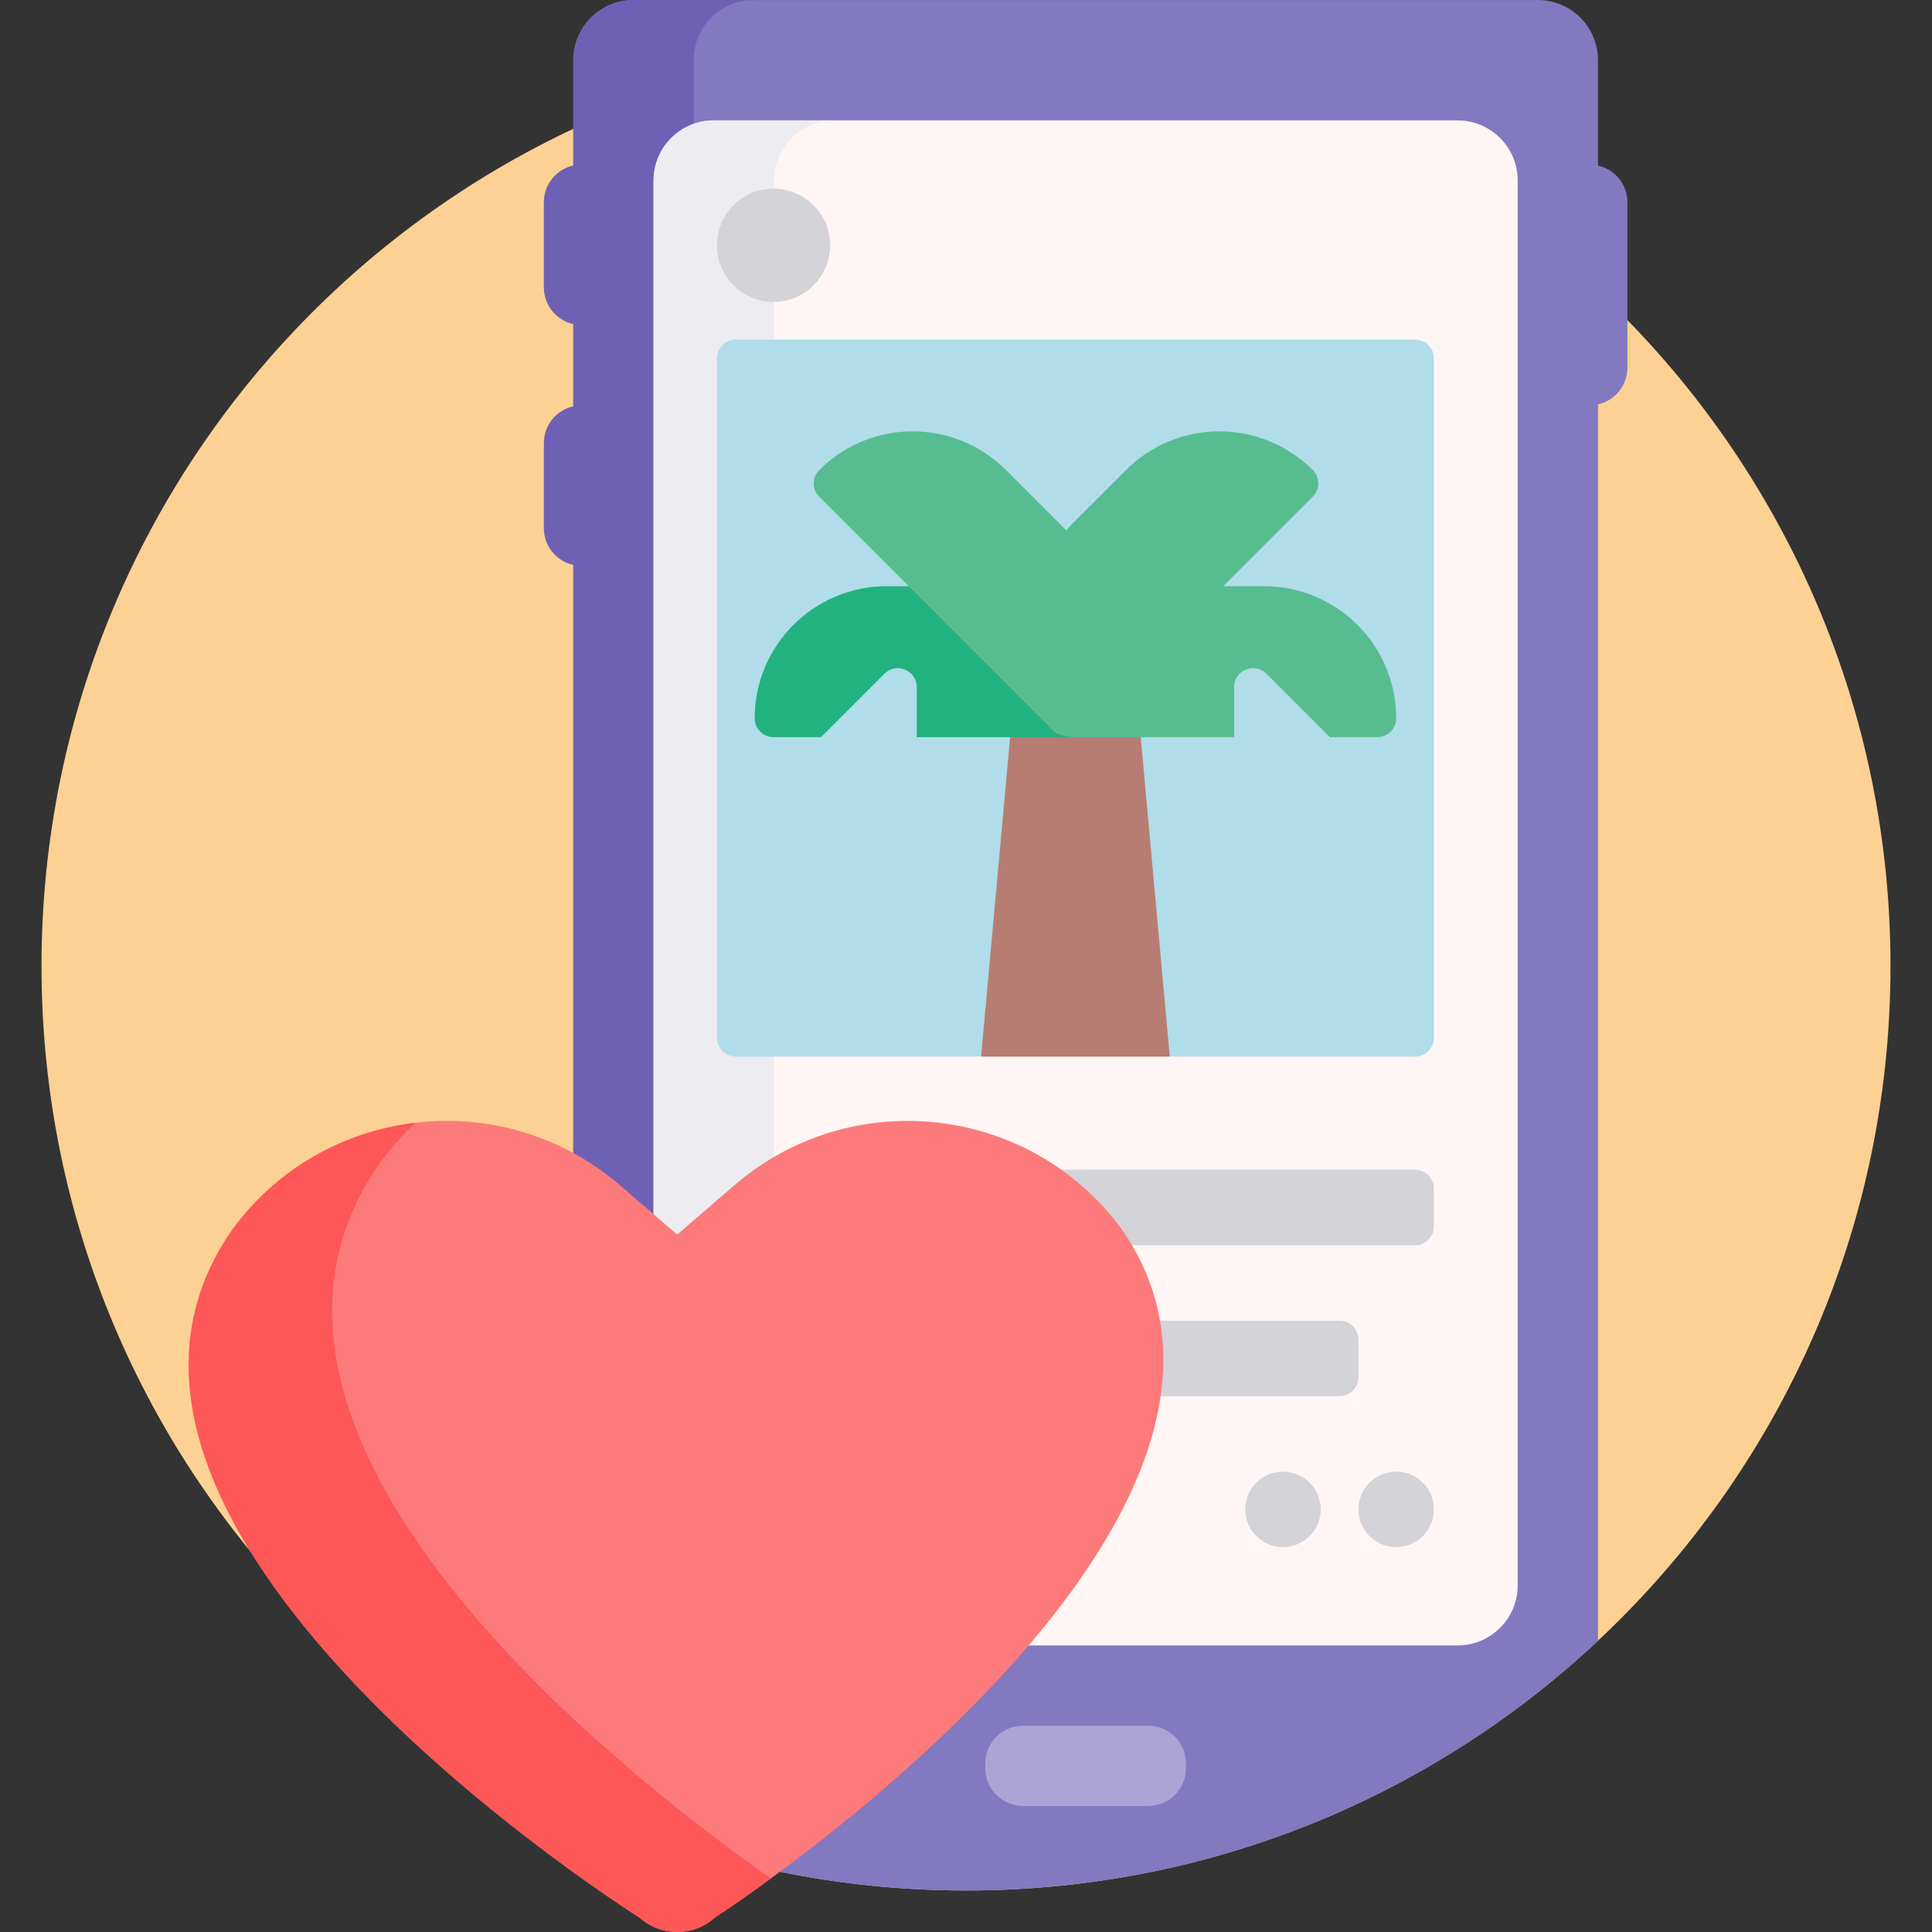 <svg height="512pt" viewBox="-11 0 512 512" width="512pt" xmlns="http://www.w3.org/2000/svg"><rect x="-11" y="0" width="512" height="512" fill="#333333" stroke="none"/><path d="m490 256c0 135.309-109.691 245-245 245s-245-109.691-245-245 109.691-245 245-245 245 109.691 245 245zm0 0" fill="#fdd194"/><path d="m420.281 53.613v43.812c0 4.766-3.336 8.746-7.797 9.75v327.641c-43.812 41.059-102.707 66.188-167.488 66.188-37.215 0-72.484-8.312-104.074-23.156v-461.887c0-8.812 7.141-15.953 15.953-15.953h239.652c8.812 0 15.957 7.141 15.957 15.953v27.902c4.461 1.004 7.797 4.984 7.797 9.75zm0 0" fill="#8279c0"/><path d="m188.785 0c-8.812 0-15.953 7.145-15.953 15.953v364.047h-31.906v-230.289c-4.465-1.004-7.801-4.984-7.801-9.75v-22.539c0-4.77 3.336-8.746 7.801-9.75v-21.773c-4.465-1.004-7.801-4.984-7.801-9.75v-22.543c0-4.766 3.336-8.746 7.801-9.75v-27.902c0-8.809 7.141-15.953 15.953-15.953zm0 0" fill="#6e61b5"/><path d="m250.117 468.602v-1.27c0-5.523 4.477-10 10-10h33.18c5.52 0 10 4.477 10 10v1.27c0 5.523-4.48 10-10 10h-33.18c-5.523 0-10-4.477-10-10zm0 0" fill="#aba4d5"/><path d="m391.215 47.859v372.246c0 8.812-7.141 15.953-15.953 15.953h-197.113c-8.809 0-15.953-7.145-15.953-15.953v-372.246c0-8.809 7.145-15.953 15.953-15.953h197.113c8.812 0 15.953 7.145 15.953 15.953zm0 0" fill="#fff5f5"/><path d="m210.055 436.059h-31.906c-8.809 0-15.953-7.145-15.953-15.953v-372.246c0-8.809 7.145-15.953 15.953-15.953h31.91c-8.812 0-15.953 7.145-15.953 15.953v372.246c-.004 8.812 7.141 15.953 15.949 15.953zm0 0" fill="#ececf1"/><path d="m369 315v10c0 2.762-2.238 5-5 5h-150c-2.762 0-5-2.238-5-5v-10c0-2.762 2.238-5 5-5h150c2.762 0 5 2.238 5 5zm-20 40c0-2.762-2.238-5-5-5h-160c-2.762 0-5 2.238-5 5v10c0 2.762 2.238 5 5 5h160c2.762 0 5-2.238 5-5zm10 35c-5.523 0-10 4.477-10 10s4.477 10 10 10 10-4.477 10-10-4.477-10-10-10zm-30 0c-5.523 0-10 4.477-10 10s4.477 10 10 10 10-4.477 10-10-4.477-10-10-10zm-135-310c8.285 0 15-6.715 15-15s-6.715-15-15-15-15 6.715-15 15 6.715 15 15 15zm0 0" fill="#d3d3d8"/><path d="m364 280h-180c-2.762 0-5-2.238-5-5v-180c0-2.762 2.238-5 5-5h180c2.762 0 5 2.238 5 5v180c0 2.762-2.238 5-5 5zm0 0" fill="#b0dde9"/><path d="m299 280h-50l10-110h30zm0 0" fill="#b77d72"/><path d="m279 190.355c0 2.762-2.238 5-5 5h-42.062v-13.285c0-4.453-5.383-6.684-8.535-3.535l-16.82 16.82h-12.582c-2.762 0-5-2.238-5-5 0-19.328 15.672-35 35-35h20c19.332 0 35 15.668 35 35zm0 0" fill="#22b27f"/><path d="m359 190.355c0 2.762-2.238 5-5 5h-12.582l-16.82-16.82c-3.152-3.148-8.535-.918-8.535 3.535v13.285h-42.062c-.363 0-4.398-.223-5.641-1.465l-62.25-62.25c-1.953-1.953-1.953-5.117 0-7.07 13.668-13.668 35.828-13.668 49.496 0l15.961 15.961c.539-.621 1.094-1.23 1.684-1.82l14.145-14.141c13.668-13.668 35.828-13.668 49.496 0 1.953 1.953 1.953 5.117 0 7.07l-23.715 23.711h10.824c19.332.004 35 15.672 35 35.004zm0 0" fill="#57bd91"/><path d="m183.562 314.152c31.094-26.824 78.453-21.453 102.754 11.656 53.812 77.703-107.82 182.34-107.82 182.34-5.707 5.137-14.367 5.137-20.07 0 0 0-163.633-102.633-107.82-182.34 24.297-33.109 71.656-38.48 102.754-11.656l15.102 13.027zm0 0" fill="#fd7a7a"/><path d="m193.285 497.812c-9.012 6.594-14.789 10.336-14.789 10.336-5.707 5.133-14.367 5.133-20.07 0 0 0-163.633-102.637-107.82-182.344 12.078-16.457 29.859-26.055 48.508-28.254-3.391 3.188-6.555 6.707-9.414 10.602-50.297 71.832 62.477 160.699 103.586 189.66zm0 0" fill="#fd5757"/></svg>